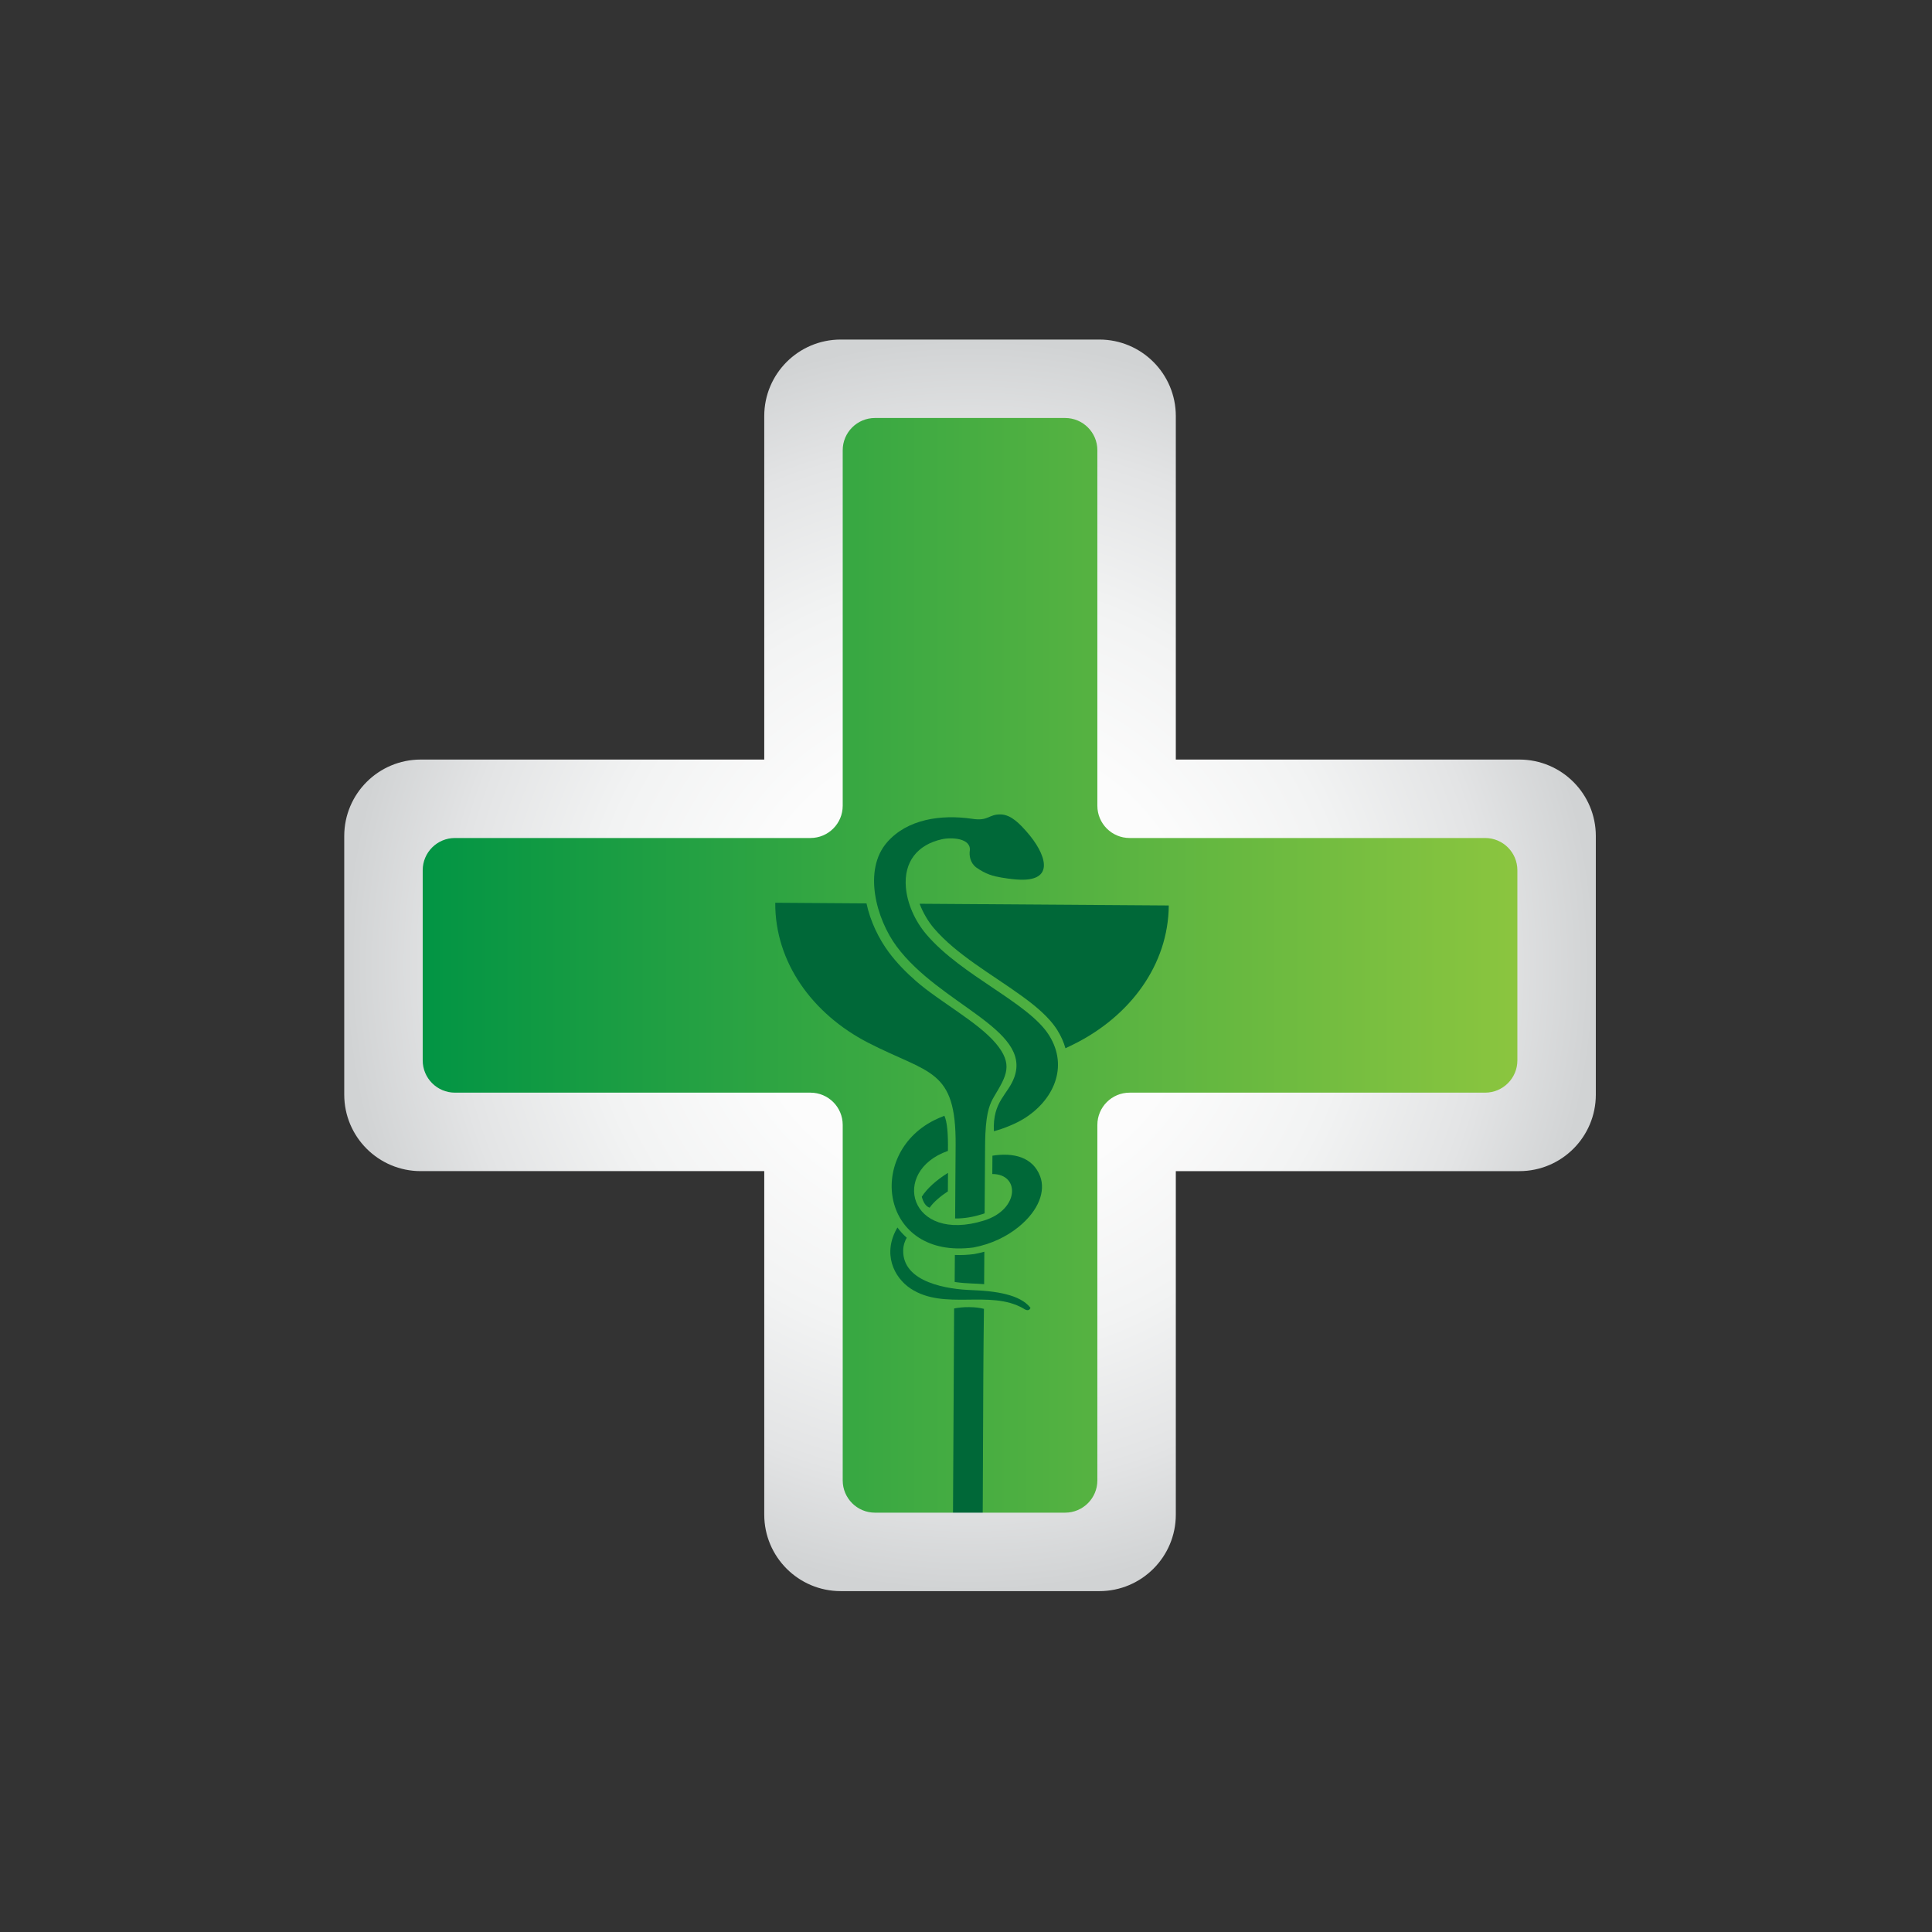 <svg id="Layer_1" data-name="Layer 1" xmlns="http://www.w3.org/2000/svg" xmlns:xlink="http://www.w3.org/1999/xlink" viewBox="0 0 2177.77 2177.77" class="w-32 h-32">
    <rect x="0" y="0" width="2177.77" height="2177.77" fill="#333333" stroke="none"/>
    <defs>
        <style>
            .cls-1 {
                fill: transparent;
            }


            .cls-1,
            .cls-2,
            .cls-3,
            .cls-4 {
                stroke-width: 0px;
            }

            .cls-2 {
                fill: url(#linear-gradient);
            }

            .cls-2,
            .cls-4 {
                fill-rule: evenodd;
            }

            .cls-3 {
                fill: url(#radial-gradient);
            }

            .cls-4 {
                fill: #006838;
            }
        </style>
        <linearGradient id="linear-gradient" x1="458.38" y1="1107.32" x2="1728.82" y2="1107.32" gradientUnits="userSpaceOnUse">
            <stop offset="0" stop-color="#009444" />
            <stop offset="1" stop-color="#8dc63f" />
        </linearGradient>
        <radialGradient id="radial-gradient" cx="1093.43" cy="1088.12" fx="1093.43" fy="1088.12" r="705.4" gradientUnits="userSpaceOnUse">
            <stop offset="0" stop-color="#fff" />
            <stop offset=".36" stop-color="#fcfcfc" />
            <stop offset=".61" stop-color="#f2f3f3" />
            <stop offset=".83" stop-color="#e3e4e5" />
            <stop offset="1" stop-color="#d1d3d4" />
        </radialGradient>
    </defs>
    <rect class="cls-1" x="-229.49" y="-150.74" width="6634.21" height="2540.94" />
    <path class="cls-2" d="m1728.82,964.92l-2.02,293.54c-.15,22.19-17.61,40.06-38.98,39.92l-376.71-2.6c-21.38-.15-38.83,17.72-38.98,39.92l-2.69,391.07c-.15,22.19-17.61,40.06-38.98,39.92l-282.75-1.95c-21.38-.15-38.58-18.26-38.43-40.45l2.69-391.07c.15-22.19-17.05-40.3-38.43-40.45l-376.71-2.6c-21.38-.15-38.58-18.26-38.43-40.45l2.02-293.54c.15-22.19,17.61-40.06,38.98-39.92l376.71,2.6c21.38.15,38.83-17.72,38.98-39.92l2.69-391.07c.15-22.19,17.61-40.06,38.98-39.92l282.75,1.95c21.38.15,38.58,18.26,38.43,40.45l-2.69,391.07c-.15,22.19,17.05,40.3,38.43,40.45l376.71,2.6c21.38.15,38.58,18.26,38.43,40.45Z" />
    <path class="cls-4" d="m1036.59,1018.72l280.85,1.93c-.46,66.66-43.31,124.72-107,156.38-3.24,1.61-6.4,3.13-9.47,4.58-1.89-6.76-4.86-13.54-9.02-20.23-9.6-15.41-25.94-28.38-40.5-38.92-17.4-12.6-35.64-24.04-53.14-36.52-16.25-11.59-32.76-24.54-45.74-39.79-6.13-7.21-12.03-16.95-15.97-27.43" />
    <path class="cls-4" d="m1076.62,1373.44l.57-82.85c.59-86.32-29.77-79.82-98.47-115.15-63.25-32.53-105.3-91.17-104.84-157.84l102.84.71c4.29,20.17,13.76,39.72,25.12,55.02,9.04,12.17,19.74,23.03,31.16,32.97,25.77,22.45,69.31,45.91,89.3,69.56,20.38,24.1,12.09,36.89-1.51,59.76-4.81,8.09-8.78,16.72-10.04,42.07-.2,4.12-.32,8.49-.35,13.13l-.53,76.89c-.91.34-1.83.65-2.74.93-9.42,2.94-20.11,5.07-30.5,4.8Z" />
    <path class="cls-4" d="m1076.12,1445.07l.21-30.45c7.25.31,14.54-.08,21.7-1.01l.21-.03.2-.04c3.74-.7,7.45-1.56,11.12-2.59l-.25,36.58c-5.16-.41-10.08-.64-14.54-.8-5.33-.19-11.81-.68-18.65-1.66Z" />
    <path class="cls-4" d="m1120.29,1275.14c11.13-2.94,24.77-8.53,33.95-14.22,32.92-20.42,50.69-57.95,28.4-93.74-23.09-37.08-98.39-66.88-138.42-113.92-12.98-15.25-21.56-34.79-23.1-53.02-2.43-28.92,13.1-48.09,40.58-54.23,10.88-2.43,32.73-1.22,31.51,12.48-.92,5.84.38,13.95,6.92,19.11,11.2,8,19.78,10.07,28.72,11.6,3.17.54,9.71,1.59,16.95,2.16,45.9,3.65,32.67-29.92,11.46-53.83-7.44-8.39-17.27-19.24-29.27-19.51-13.82-.32-13.54,7.95-32.52,4.89-34.83-5.05-72.74.38-95.53,26.51-27.46,31.48-12.07,86.69,10.72,117.38,48.78,65.71,151.84,93.1,132.81,147.13-7.1,20.17-24.75,27.02-23.15,61.21" />
    <path class="cls-4" d="m1118.54,1323.37c31.4-.09,30.63,39.96-9.2,52.39-84.38,26.33-106.19-55.53-40.83-78.45.35-19.2-.83-32.74-3.98-39.57-3.97,1.46-8.38,3.41-11.95,5.22-76.99,39.13-59.08,156.7,44.49,143.26,20.36-3.8,37.78-12.41,51-23.13,23.19-18.81,30.61-40.72,24.38-57.16-8.21-21.67-29.92-27.01-53.77-23.22l-.14,20.67Zm-79.5,25.61c1.69,6.33,4.58,11,8.88,12.33,4.33-6.21,11.76-12.62,20.53-18.41l.14-20.84c-12.91,8.02-23.63,17.53-29.56,26.92Z" />
    <path class="cls-4" d="m1094.5,1454.18c28.01.99,55.46,4.99,67.1,20.06-1.34,3.26-4.08,3.45-8.22.58-37.5-21.45-88.79,2.69-126.81-22.27-19.08-12.53-32.22-39.71-14.97-68.9,3.08,4.21,6.59,8.06,10.48,11.52-1.88,3.24-3.85,8.22-3.99,14.05-.88,36.91,51.27,44.07,76.41,44.96" />
    <path class="cls-4" d="m1107.11,1765.83l-33.2-.23c.53-96.89,1.06-193.79,1.59-290.68,4.57-.89,10.33-1.61,16.98-1.51,7.41.11,11.77.75,16.63,1.95-1.32,96.67-.68,193.8-2,290.47Z" />
    <path class="cls-3" d="m1239.17,1793.53h-291.48c-47.62,0-86.22-38.6-86.22-86.22v-387.21h-387.22c-47.62,0-86.22-38.6-86.22-86.22v-291.48c0-47.62,38.6-86.22,86.22-86.22h387.22v-387.22c0-47.62,38.6-86.22,86.22-86.22h291.48c47.62,0,86.22,38.6,86.22,86.22v387.22h387.22c47.62,0,86.22,38.6,86.22,86.22v291.49c0,47.62-38.6,86.22-86.22,86.22h-387.22v387.21c0,47.62-38.6,86.22-86.22,86.22Zm-252.9-88.44h214.33c20.08,0,36.36-16.28,36.36-36.36v-400.72c0-20.08,16.28-36.36,36.36-36.36h400.72c20.08,0,36.36-16.28,36.36-36.36v-214.33c0-20.08-16.28-36.36-36.36-36.36h-400.72c-20.08,0-36.36-16.28-36.36-36.36v-400.72c0-20.08-16.28-36.36-36.36-36.36h-214.33c-20.08,0-36.36,16.28-36.36,36.36v400.72c0,20.08-16.28,36.36-36.36,36.36h-400.72c-20.08,0-36.36,16.28-36.36,36.36v214.33c0,20.08,16.28,36.36,36.36,36.36h400.72c20.08,0,36.36,16.28,36.36,36.36v400.72c0,20.08,16.28,36.36,36.36,36.36Z" />
</svg>